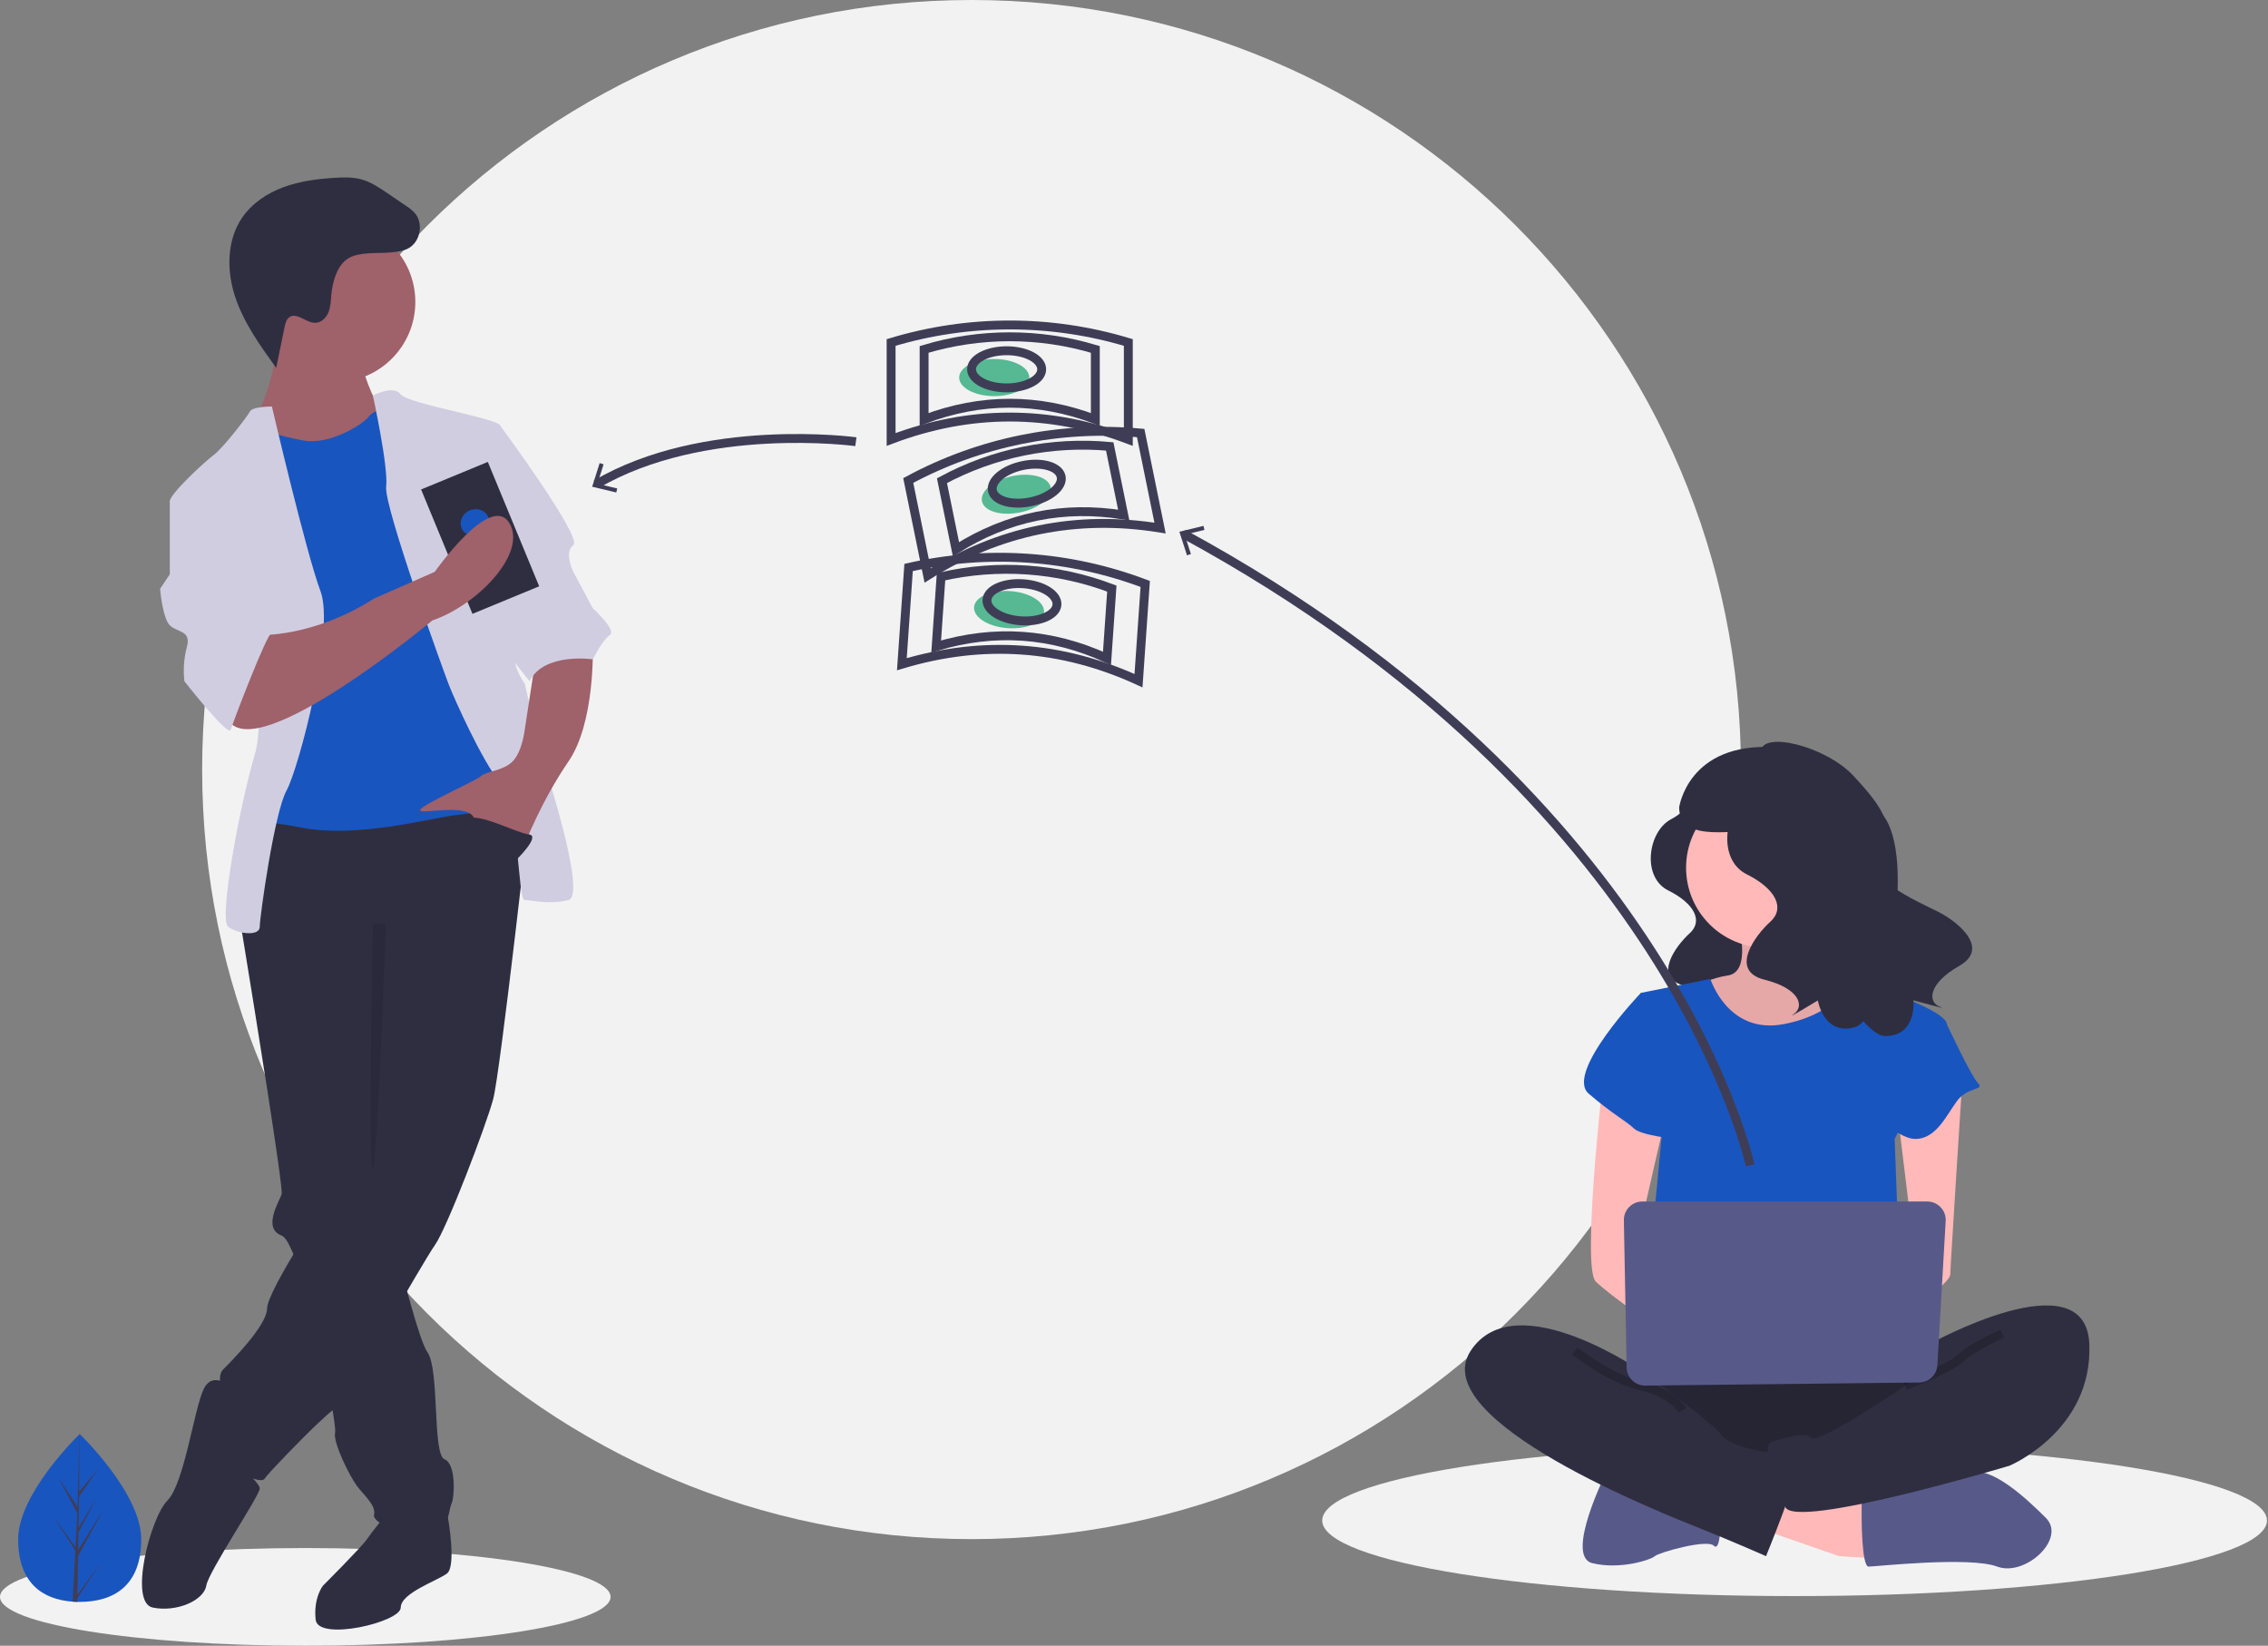 <svg width="510" height="370" viewBox="0 0 510 370" fill="none" xmlns="http://www.w3.org/2000/svg">
<rect x="0" y="0" width="510" height="370" fill="#808080" stroke="none"/>
<g clip-path="url(#clip0_3_260)">
<path d="M218.471 346.028C314.024 346.028 391.485 268.567 391.485 173.014C391.485 77.461 314.024 0 218.471 0C122.918 0 45.457 77.461 45.457 173.014C45.457 268.567 122.918 346.028 218.471 346.028Z" fill="#F2F2F2"/>
<path d="M68.649 370C106.563 370 137.298 365.082 137.298 359.016C137.298 352.95 106.563 348.032 68.649 348.032C30.735 348.032 0 352.95 0 359.016C0 365.082 30.735 370 68.649 370Z" fill="#F2F2F2"/>
<path d="M403.545 358.835C462.209 358.835 509.766 351.226 509.766 341.84C509.766 332.453 462.209 324.844 403.545 324.844C344.881 324.844 297.325 332.453 297.325 341.84C297.325 351.226 344.881 358.835 403.545 358.835Z" fill="#F2F2F2"/>
<path d="M379.945 178.48C379.945 178.48 380.849 181.495 375.725 184.208C370.6 186.921 369.093 197.17 375.122 200.184C381.151 203.199 382.959 207.117 379.945 209.83C376.93 212.543 371.504 219.778 378.739 221.587C385.974 223.395 386.878 227.013 384.768 228.52C382.658 230.027 389.591 225.807 389.591 225.807C389.591 225.807 390.797 233.041 397.127 231.233C403.457 229.424 421.242 195.06 412.199 190.237C403.156 185.414 379.945 178.48 379.945 178.48Z" fill="#2F2E41"/>
<path d="M390.871 207.588C390.871 207.588 393.997 218.532 388.525 219.313C385.13 219.843 381.912 221.184 379.145 223.222L389.307 236.511H408.068L419.794 224.785C419.794 224.785 404.16 213.06 407.287 206.024C410.414 198.989 390.871 207.588 390.871 207.588Z" fill="#FFB9B9"/>
<path opacity="0.1" d="M390.871 207.588C390.871 207.588 393.997 218.532 388.525 219.313C385.13 219.843 381.912 221.184 379.145 223.222L389.307 236.511H408.068L419.794 224.785C419.794 224.785 404.16 213.06 407.287 206.024C410.414 198.989 390.871 207.588 390.871 207.588Z" fill="black"/>
<path d="M395.561 343.607L413.541 349.86L426.048 350.642L425.266 339.698L399.469 332.068L395.561 343.607Z" fill="#FFB9B9"/>
<path d="M418.622 341.261C418.622 341.261 418.622 352.205 420.185 352.205C421.748 352.205 442.855 349.86 449.109 352.205C455.362 354.55 464.743 345.952 460.053 341.261C455.362 336.571 447.712 329.536 442.938 331.099C438.164 332.662 418.622 336.571 418.622 336.571V341.261Z" fill="#575A89"/>
<path d="M361.165 331.099C361.165 331.099 351.785 349.86 358.039 351.423C364.292 352.987 371.328 350.642 372.109 349.86C372.891 349.078 383.835 345.951 385.399 347.515C386.962 349.078 386.962 341.261 386.962 341.261L361.165 331.099Z" fill="#575A89"/>
<path d="M368.983 305.302C368.983 305.302 354.13 325.627 365.074 331.099C376.018 336.571 428.393 336.571 432.302 331.099C436.21 325.627 437.774 308.429 432.302 306.866C426.83 305.302 368.983 305.302 368.983 305.302Z" fill="#2F2E41"/>
<path opacity="0.2" d="M368.983 305.302C368.983 305.302 354.13 325.627 365.074 331.099C376.018 336.571 428.393 336.571 432.302 331.099C436.21 325.627 437.774 308.429 432.302 306.866C426.83 305.302 368.983 305.302 368.983 305.302Z" fill="black"/>
<path d="M397.124 213.06C407.054 213.06 415.104 205.01 415.104 195.08C415.104 185.151 407.054 177.101 397.124 177.101C387.195 177.101 379.145 185.151 379.145 195.08C379.145 205.01 387.195 213.06 397.124 213.06Z" fill="#FFB9B9"/>
<path d="M368.983 223.222L384.617 220.095C384.617 220.095 388.525 232.603 401.033 230.258C413.54 227.912 416.667 220.095 416.667 220.095C416.667 220.095 426.048 224.004 426.83 224.004C427.611 224.004 437.774 227.912 437.774 230.258C437.774 232.603 426.048 256.054 426.048 256.054L427.611 298.267L369.764 296.703L373.673 255.272L368.983 223.222Z" fill="#1955BE"/>
<path d="M360.384 243.547C360.384 243.547 355.693 284.978 358.82 288.104C361.947 291.231 374.455 299.83 374.455 299.83V290.45L368.201 278.724L374.455 251.364L360.384 243.547Z" fill="#FFB9B9"/>
<path d="M441.291 242.374C441.291 242.374 438.555 284.978 438.555 286.541C438.555 288.105 431.52 293.577 429.175 293.577C426.83 293.577 425.266 289.668 425.266 289.668L430.738 283.414L426.83 251.364L441.291 242.374Z" fill="#FFB9B9"/>
<path d="M433.865 302.175C433.865 302.175 469.042 282.632 469.824 302.175C470.606 321.718 451.844 329.535 451.844 329.535C451.844 329.535 403.378 344.069 401.424 338.756C399.469 333.444 395.561 324.845 398.688 324.063C401.815 323.282 405.723 321.718 407.287 323.282C408.85 324.845 428.393 311.556 428.393 311.556L433.865 302.175Z" fill="#2F2E41"/>
<path opacity="0.2" d="M450.281 299.83C450.281 299.83 443.246 302.957 440.9 305.302C438.555 307.647 428.393 311.556 428.393 311.556" stroke="black" stroke-width="2" stroke-miterlimit="10"/>
<path d="M373.673 224.785L368.983 223.222C368.983 223.222 351.785 241.202 357.257 245.892C362.729 250.582 365.856 252.146 367.419 253.709C368.983 255.272 376.8 256.054 376.8 256.054L373.673 224.785Z" fill="#1955BE"/>
<path d="M430.738 228.694L437.774 230.258C437.774 230.258 443.246 241.983 444.809 243.547C446.373 245.11 442.464 244.328 440.119 247.455C437.774 250.582 435.428 256.054 430.738 256.054C426.048 256.054 419.794 248.237 419.794 248.237L430.738 228.694Z" fill="#1955BE"/>
<path d="M370.546 309.211C370.546 309.211 340.841 288.104 330.678 303.739C320.516 319.373 374.455 340.479 382.272 343.606C390.089 346.733 397.124 349.86 397.124 349.86C397.124 349.86 404.16 332.662 404.16 329.535C404.16 326.409 398.688 326.409 397.124 326.409C395.561 326.409 388.525 324.845 386.962 322.5C385.399 320.155 370.546 309.211 370.546 309.211Z" fill="#2F2E41"/>
<path opacity="0.2" d="M354.13 303.739C354.13 303.739 361.947 309.993 368.983 311.556C376.018 313.119 378.363 317.028 378.363 317.028" stroke="black" stroke-width="2" stroke-miterlimit="10"/>
<path d="M365.154 274.347L365.778 307.445C365.799 308.538 366.251 309.579 367.035 310.34C367.82 311.102 368.874 311.522 369.967 311.51L431.561 310.818C432.611 310.806 433.617 310.396 434.376 309.672C435.135 308.947 435.591 307.961 435.651 306.913L437.521 274.507C437.553 273.944 437.47 273.38 437.277 272.85C437.084 272.32 436.785 271.834 436.397 271.424C436.01 271.014 435.543 270.687 435.025 270.464C434.507 270.24 433.948 270.125 433.384 270.125H369.296C368.746 270.125 368.2 270.235 367.693 270.448C367.185 270.661 366.725 270.973 366.339 271.366C365.953 271.759 365.65 272.225 365.446 272.737C365.243 273.249 365.143 273.796 365.154 274.347Z" fill="#575A89"/>
<path d="M398.085 172.495C398.085 172.495 399.087 175.834 393.41 178.839C387.733 181.845 386.063 193.199 392.742 196.538C399.421 199.878 401.424 204.219 398.085 207.224C394.746 210.23 388.735 218.244 396.749 220.248C404.764 222.251 405.766 226.259 403.428 227.928C401.09 229.598 408.771 224.923 408.771 224.923C408.771 224.923 410.107 232.937 417.119 230.934C424.132 228.93 431.129 192.509 423.312 183.128C416.043 174.406 398.085 172.495 398.085 172.495Z" fill="#2F2E41"/>
<path d="M395.952 169.057C395.953 164.165 410.59 167.68 416.866 174.511C421.211 179.241 427.812 186.358 422.281 191.374C416.75 196.391 431.761 202.967 435.787 204.961C439.813 206.954 447.763 213.051 440.585 217.142C433.408 221.232 433.523 225.361 436.225 226.339C438.926 227.316 430.269 224.885 430.269 224.885C430.269 224.885 431.144 232.963 423.85 232.924C416.557 232.885 395.634 192.804 400.632 181.663C405.28 171.304 395.952 169.057 395.952 169.057Z" fill="#2F2E41"/>
<path d="M399.122 167.985C379.549 166.806 377.584 181.54 377.584 181.54C377.72 190.066 391.26 185.912 395.021 187.183C399.558 183.919 408.303 177.744 414.558 173.336C410.017 170.139 404.668 168.285 399.122 167.985Z" fill="#2F2E41"/>
<path d="M393.546 262.002C393.546 262.002 375.988 179.716 266.094 120.025" stroke="#3F3D56" stroke-width="2" stroke-miterlimit="10"/>
<path d="M270.622 118.23L270.841 119.132L266.396 120.21L267.797 124.565L266.913 124.848L265.208 119.544L270.622 118.23Z" fill="#3F3D56"/>
<path d="M31.761 346.08C31.761 356.502 25.566 360.141 17.923 360.141C17.746 360.141 17.569 360.139 17.392 360.135C17.038 360.127 16.688 360.111 16.341 360.087C9.443 359.599 4.084 355.773 4.084 346.08C4.084 336.049 16.902 323.392 17.865 322.456L17.867 322.454C17.904 322.418 17.923 322.4 17.923 322.4C17.923 322.4 31.761 335.658 31.761 346.08Z" fill="#1955BE"/>
<path d="M17.419 358.547L22.48 351.474L17.406 359.323L17.392 360.135C17.038 360.127 16.688 360.111 16.341 360.087L16.887 349.66L16.882 349.579L16.892 349.564L16.943 348.579L11.856 340.711L16.959 347.841L16.971 348.05L17.383 340.171L13.028 332.041L17.436 338.789L17.865 322.456L17.867 322.4V322.454L17.795 335.334L22.131 330.228L17.778 336.443L17.663 343.497L21.711 336.727L17.646 344.535L17.582 348.456L23.459 339.034L17.56 349.824L17.419 358.547Z" fill="#3F3D56"/>
<path d="M97.766 343.38L100.726 341.181C100.726 341.181 102.686 352.126 100.499 353.766C98.313 355.406 90.113 358.139 90.113 361.419C90.113 364.698 71.528 369.071 70.982 364.152C70.435 359.232 72.621 356.499 72.621 356.499C72.621 356.499 81.367 347.753 82.461 346.113C83.554 344.473 86.287 341.193 86.287 341.193L97.766 343.38Z" fill="#2F2E41"/>
<path d="M54.036 207.271C54.036 207.271 54.118 207.752 54.26 208.632C54.392 209.414 54.572 210.518 54.791 211.879C57.087 225.889 63.783 267.132 63.329 268.493C62.782 270.132 58.956 276.145 63.329 277.785C63.75 277.944 64.203 278.458 64.69 279.267C65.629 281.009 66.403 282.835 67.002 284.722C69.609 292.287 72.397 304.395 74.01 312.78C74.715 316.464 75.196 319.427 75.338 320.979C75.388 321.338 75.393 321.702 75.355 322.062C74.808 324.248 78.634 331.901 80.274 334.087C81.914 336.274 84.647 338.46 84.1 340.647C83.554 342.833 97.766 348.846 99.406 345.02C101.046 341.194 101.046 339.007 101.592 337.914C102.139 336.821 102.686 329.168 99.953 328.075C97.219 326.981 98.859 307.85 96.126 304.023C95.213 302.75 93.82 298.437 92.36 293.249C91.786 291.216 91.207 289.051 90.638 286.881C88.331 277.987 86.287 269.039 86.287 269.039L86.834 205.084L56.769 201.258L55.999 202.958L54.463 206.331L54.036 207.271Z" fill="#2F2E41"/>
<path d="M52.396 312.222C52.396 312.222 48.023 307.849 45.837 312.222C43.65 316.595 41.464 333.541 37.638 337.367C33.811 341.194 28.892 360.325 34.358 361.419C39.824 362.512 45.837 359.779 46.383 356.499C46.93 353.219 58.409 336.274 58.409 334.634C58.409 332.994 50.757 326.981 50.757 326.981L52.396 312.222Z" fill="#2F2E41"/>
<path d="M119.631 177.207C119.631 177.207 112.525 241.161 110.885 247.174C109.245 253.187 100.499 276.145 97.766 279.972C95.033 283.798 77.541 314.956 75.355 316.595C73.168 318.235 68.795 322.608 68.795 322.608C68.795 322.608 60.596 330.808 59.502 332.447C58.409 334.087 49.117 329.168 48.57 325.888C48.023 322.608 49.117 317.142 49.663 314.956C50.21 312.769 48.57 309.489 50.21 307.849C51.85 306.21 60.049 298.01 60.049 294.184C60.049 290.358 74.261 267.946 79.728 263.026C85.194 258.107 84.1 249.907 84.1 249.907V216.563L54.036 207.271C54.036 207.271 55.676 181.033 59.502 181.033C63.329 181.033 113.618 172.287 119.631 177.207Z" fill="#2F2E41"/>
<path d="M75.355 85.92C85.317 85.92 93.393 77.844 93.393 67.882C93.393 57.919 85.317 49.843 75.355 49.843C65.392 49.843 57.316 57.919 57.316 67.882C57.316 77.844 65.392 85.92 75.355 85.92Z" fill="#9F616A"/>
<path d="M81.367 82.094C81.367 82.094 83.554 90.293 86.287 92.48C89.02 94.666 79.181 103.959 79.181 103.959L60.596 105.052L57.316 94.666C57.316 94.666 63.329 82.641 61.689 74.988C60.049 67.335 81.367 82.094 81.367 82.094Z" fill="#9F616A"/>
<path d="M89.02 91.387C89.02 91.387 84.1 91.933 83.007 93.573C81.914 95.213 74.261 100.133 68.249 99.039C62.236 97.946 58.409 96.306 57.316 96.853C56.223 97.4 54.036 108.879 54.036 108.879L60.049 126.371L58.956 174.473L57.316 187.592C57.316 187.592 54.036 183.219 67.155 185.953C80.274 188.686 97.219 183.766 102.686 183.219C108.152 182.673 117.445 181.033 117.991 177.753C118.538 174.473 116.351 162.448 116.351 162.448L107.605 125.824L102.139 106.146L89.02 91.387Z" fill="#1955BE"/>
<path d="M83.85 88.92C83.85 88.92 88.474 86.467 90.113 88.654C91.753 90.84 112.525 94.12 112.525 95.76C112.525 97.4 116.898 141.676 115.805 145.502C114.711 149.329 117.991 153.702 117.991 153.702L121.818 170.101C121.818 170.101 132.203 201.258 127.83 202.351C123.457 203.445 119.631 202.351 117.991 202.351C116.351 202.351 116.898 181.58 112.525 176.113C108.152 170.647 102.139 156.982 101.046 154.248C99.953 151.515 86.287 113.798 86.834 109.425C87.38 105.052 83.85 88.92 83.85 88.92Z" fill="#D0CDE1"/>
<path d="M61.142 91.387C61.142 91.387 56.769 91.387 56.223 92.48C55.676 93.573 50.21 100.679 48.023 102.319C45.837 103.959 38.184 111.065 38.184 112.705C38.184 114.345 54.036 126.371 54.036 126.371C54.036 126.371 60.596 158.621 57.316 169.554C54.036 180.486 49.117 206.724 51.303 208.364C53.49 210.004 58.409 210.551 58.409 208.364C58.409 206.178 61.689 182.673 64.422 177.753C67.155 172.834 75.355 141.676 72.075 132.93C68.795 124.184 61.142 91.387 61.142 91.387Z" fill="#D0CDE1"/>
<path d="M133.297 145.502C133.297 145.502 133.843 162.448 127.83 171.194C121.818 179.94 117.991 189.779 117.991 189.779C117.991 189.779 108.152 187.046 106.512 183.766C104.872 180.486 94.486 183.219 94.486 182.126C94.486 181.033 107.059 175.567 108.152 174.473C109.245 173.38 113.072 173.38 115.258 171.194C117.445 169.007 117.991 164.088 117.991 164.088L120.178 149.875L133.297 145.502Z" fill="#9F616A"/>
<path d="M87.779 56.76C89.166 56.634 90.597 56.495 91.824 55.834C94.572 54.352 95.301 50.131 93.209 47.813C92.632 47.224 91.987 46.705 91.287 46.268L87.132 43.44C85.294 42.189 83.413 40.918 81.27 40.328C79.331 39.795 77.284 39.85 75.277 39.974C71.381 40.217 67.462 40.717 63.797 42.062C60.133 43.407 56.715 45.657 54.496 48.868C50.978 53.958 50.93 60.823 52.867 66.7C54.805 72.576 58.486 77.694 62.112 82.707L63.994 73.525C64.162 72.708 64.379 71.811 65.059 71.327C66.749 70.124 68.817 72.594 70.892 72.578C72.225 72.568 73.344 71.472 73.849 70.238C74.355 69.004 74.388 67.638 74.505 66.31C74.752 63.497 75.736 59.583 78.399 58.032C80.882 56.586 84.989 57.013 87.779 56.76Z" fill="#2F2E41"/>
<path opacity="0.1" d="M86.767 207.712C86.767 207.712 84.921 261.113 83.827 262.753C82.734 264.393 83.827 207.544 83.827 207.544L86.767 207.712Z" fill="black"/>
<path d="M108.152 95.76H112.525C112.525 95.76 131.11 120.904 128.924 122.544C126.737 124.184 128.924 128.557 128.924 128.557L133.297 136.756C133.297 136.756 138.763 141.676 137.123 142.769C135.483 143.862 133.297 148.235 133.297 148.235C133.297 148.235 122.364 146.596 119.084 153.155L111.995 144.205L108.152 95.76Z" fill="#D0CDE1"/>
<path d="M109.698 103.848L94.692 110.044L106.239 138.007L121.245 131.811L109.698 103.848Z" fill="#2F2E41"/>
<path d="M107.939 120.248C109.596 119.564 110.43 117.774 109.801 116.252C109.173 114.729 107.319 114.05 105.662 114.734C104.004 115.419 103.17 117.208 103.799 118.73C104.428 120.253 106.281 120.932 107.939 120.248Z" fill="#1955BE"/>
<path d="M97.219 139.49C97.219 139.49 57.863 172.287 51.303 161.901C44.744 151.515 58.409 142.769 58.409 142.769C58.409 142.769 70.435 143.316 84.1 134.57L97.766 128.557C97.766 128.557 110.242 110.746 114.493 117.528C118.744 124.311 107.236 136.115 97.219 139.49Z" fill="#9F616A"/>
<path d="M44.197 110.519L38.184 112.705V129.104L35.998 132.383C35.998 132.383 36.544 138.943 38.184 140.583C39.824 142.223 43.104 141.676 42.011 145.502C41.353 147.997 41.168 150.592 41.464 153.155C41.464 153.155 51.303 165.727 51.85 164.088C52.396 162.448 60.049 142.223 61.142 142.223C62.236 142.223 50.21 110.519 50.21 110.519H44.197Z" fill="#D0CDE1"/>
<path d="M116.078 193.332C116.078 193.332 121.73 187.866 118.904 187.592C116.078 187.319 106.239 181.853 104.599 184.586C102.959 187.319 116.078 193.332 116.078 193.332Z" fill="#2F2E41"/>
<path d="M223.573 89.058C227.928 89.058 231.459 87.189 231.459 84.884C231.459 82.578 227.928 80.709 223.573 80.709C219.218 80.709 215.688 82.578 215.688 84.884C215.688 87.189 219.218 89.058 223.573 89.058Z" fill="#57B894"/>
<path d="M253.723 98.799C235.942 92.084 218.162 92.084 200.381 98.799V76.998C217.774 71.75 236.33 71.75 253.723 76.998V98.799Z" stroke="#3F3D56" stroke-width="2" stroke-miterlimit="10"/>
<path d="M246.302 94.291C233.469 89.444 220.636 89.444 207.803 94.291V78.556C220.356 74.768 233.748 74.768 246.302 78.556V94.291Z" stroke="#3F3D56" stroke-width="2" stroke-miterlimit="10"/>
<path d="M226.356 87.203C230.711 87.203 234.242 85.334 234.242 83.028C234.242 80.723 230.711 78.854 226.356 78.854C222.001 78.854 218.471 80.723 218.471 83.028C218.471 85.334 222.001 87.203 226.356 87.203Z" stroke="#3F3D56" stroke-width="2" stroke-miterlimit="10"/>
<path d="M229.371 115.202C233.638 114.331 236.724 111.794 236.263 109.535C235.802 107.276 231.969 106.151 227.702 107.022C223.435 107.893 220.349 110.43 220.81 112.689C221.271 114.948 225.104 116.073 229.371 115.202Z" fill="#57B894"/>
<path d="M260.86 118.717C242.096 115.693 224.674 119.249 208.595 129.384L204.236 108.024C220.228 99.403 238.409 95.692 256.501 97.357L260.86 118.717Z" stroke="#3F3D56" stroke-width="2" stroke-miterlimit="10"/>
<path d="M252.687 115.784C239.144 113.601 226.57 116.167 214.965 123.483L211.819 108.066C223.361 101.844 236.483 99.166 249.54 100.367L252.687 115.784Z" stroke="#3F3D56" stroke-width="2" stroke-miterlimit="10"/>
<path d="M231.727 112.828C235.994 111.957 239.079 109.42 238.618 107.161C238.157 104.902 234.325 103.776 230.058 104.647C225.791 105.518 222.705 108.056 223.166 110.315C223.627 112.574 227.46 113.699 231.727 112.828Z" stroke="#3F3D56" stroke-width="2" stroke-miterlimit="10"/>
<path d="M234.768 137.607C234.928 135.307 231.535 133.197 227.191 132.895C222.847 132.592 219.195 134.212 219.035 136.512C218.875 138.812 222.267 140.921 226.611 141.224C230.956 141.526 234.608 139.907 234.768 137.607Z" fill="#57B894"/>
<path d="M256.012 153.034C238.741 145.101 221.003 143.866 202.799 149.331L204.312 127.583C222.028 123.555 240.539 124.843 257.526 131.286L256.012 153.034Z" stroke="#3F3D56" stroke-width="2" stroke-miterlimit="10"/>
<path d="M248.922 148.021C236.456 142.295 223.654 141.404 210.516 145.349L211.608 129.652C224.394 126.745 237.754 127.674 250.014 132.325L248.922 148.021Z" stroke="#3F3D56" stroke-width="2" stroke-miterlimit="10"/>
<path d="M237.673 135.949C237.833 133.649 234.441 131.539 230.096 131.237C225.752 130.935 222.1 132.554 221.94 134.854C221.78 137.154 225.172 139.264 229.517 139.566C233.861 139.868 237.513 138.249 237.673 135.949Z" stroke="#3F3D56" stroke-width="2" stroke-miterlimit="10"/>
<path d="M192.459 99.305C192.459 99.305 158.369 94.641 134.023 108.909" stroke="#3F3D56" stroke-width="2" stroke-miterlimit="10"/>
<path d="M134.843 104.114L135.729 104.394L134.345 108.754L138.795 109.816L138.578 110.719L133.159 109.424L134.843 104.114Z" fill="#3F3D56"/>
</g>
<defs>
<clipPath id="clip0_3_260">
<rect width="509.766" height="370" fill="white"/>
</clipPath>
</defs>
</svg>
